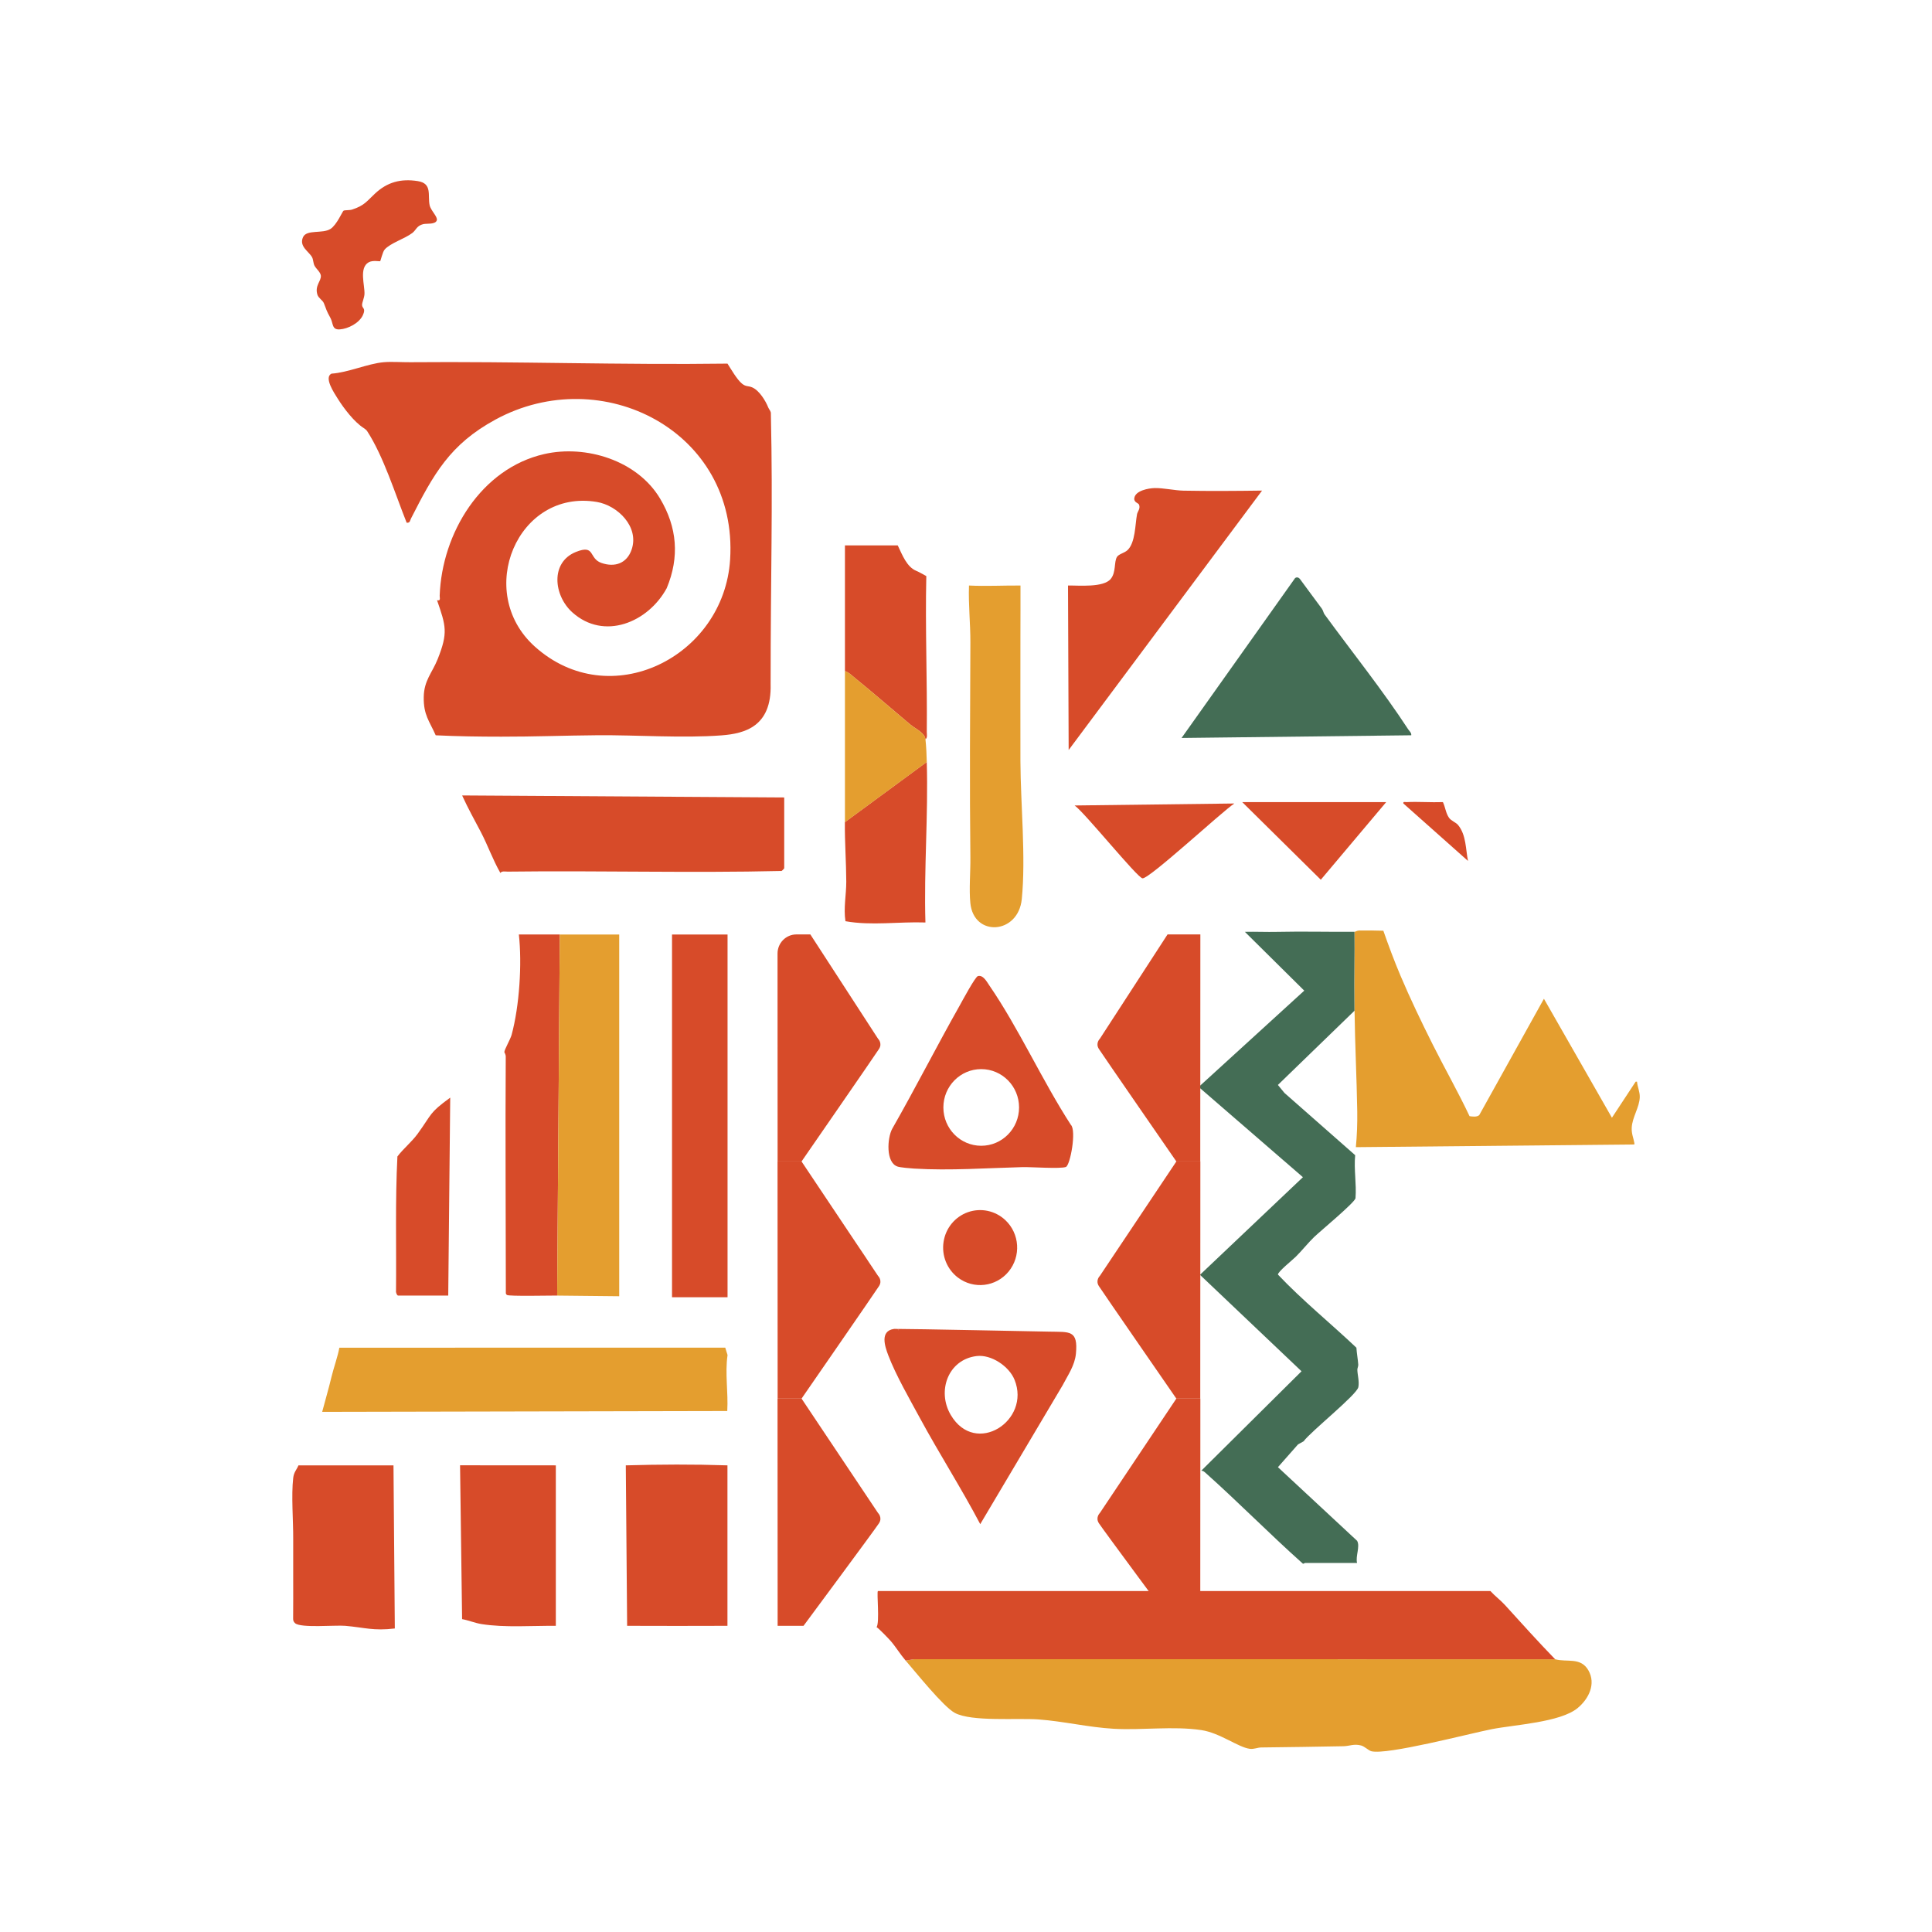 <?xml version="1.0" encoding="UTF-8"?>
<svg id="Capa_1" data-name="Capa 1" xmlns="http://www.w3.org/2000/svg" viewBox="0 0 595.28 595.28">
  <defs>
    <style>
      .cls-1 {
        fill: #d74b29;
      }

      .cls-2 {
        fill: #e49e2f;
      }

      .cls-3 {
        fill: #446d55;
      }
    </style>
  </defs>
  <g>
    <path class="cls-1" d="M224.14,112.02c1.15,1.78,2.91,4.89,4.47,6.18,1.25,1.02,1.87.62,3.13,1.15,2.19.92,4.15,4.12,5,6.27.21.53.86,1.09.78,1.89.64,29.26-.08,48.89-.08,83.32.35,13.02-7.94,15.2-15.12,15.75-12.01.91-25.99-.14-38.27-.04-9.82.08-19.82.46-29.65.44-6.79,0-13.46-.1-20.15-.42-1.95-4.41-3.77-6.24-3.69-11.74.07-5.18,2.58-7.45,4.3-11.75,3.25-8.17,2.53-10.2-.2-18.12,1.23.23.79-.63.81-1.42.69-19.3,12.8-39.18,32.2-43.62,12.87-2.94,28.71,1.95,35.72,13.73,5.26,8.83,6.03,18.01,2.03,27.6-5.72,10.53-19.31,16.23-29.09,7.43-5.77-5.2-6.83-15.44,1.16-18.62,5.98-2.38,3.83,1.99,7.78,3.39,4.17,1.47,7.91.15,9.36-4.15,2.35-6.97-4.3-13.55-10.75-14.63-24.42-4.1-37.75,27.74-19.14,44.52,23.14,20.86,58.32,3.3,60.22-26.77,2.5-39.54-39.51-60.94-72.28-43.14-14.08,7.65-19.07,16.8-26.04,30.48-.34.66-.24,1.4-1.34,1.32-3.56-8.93-7.1-20.41-12.18-28.24-.24-.36-.72-.72-1.09-.96-2.82-1.8-6.05-5.94-8.04-9.15-.95-1.53-4.27-6.39-1.86-7.59,5.15-.34,11.12-3.07,16.05-3.52,2.37-.22,5.63.02,8.17,0,32.57-.29,65.07.87,97.8.43"/>
    <path class="cls-2" d="M417.34,287.12c.2,0,.81-.4,1.4-.41,2.49-.05,5-.01,7.49.06,1.63,4.65,3.35,9.28,5.27,13.82,3.04,7.18,6.53,14.43,9.95,21.25,3.71,7.4,7.81,14.58,11.34,22.07.94.14,2.26.32,2.99-.33l19.93-35.85,20.95,36.66,7.32-11.12h.41c.13,1.63.88,3.05.85,4.73-.06,3.16-2.34,6.23-2.48,9.5-.08,1.87.52,3.03.82,4.72.02.13-.03.28,0,.41l-85.82.83c.35-3.64.48-7.27.43-10.94-.16-10.26-.71-20.89-.83-31.09-.01-.94,0-2.03-.02-3.07-.1-7.07.11-14.17.02-21.23"/>
    <path class="cls-2" d="M104.56,415.25l118.9-.02.71,2.28c-.83,5.72.25,11.46-.09,17.25l-124.81.26c.93-3.55,2.01-7.18,2.85-10.71.67-2.81,1.98-6.43,2.44-9.06"/>
    <path class="cls-1" d="M154.18,268.99c-2.45-4.33-3.79-8.33-6.03-12.64-2.13-4.09-3.79-6.95-5.76-11.26l99.24.62v21.83c0,.07-.63.73-.82.82-28.07.66-56.28-.15-84.4.2-.69,0-1.81-.26-2.23.42"/>
    <path class="cls-1" d="M388.86,151.16l-59.59,79.93-.2-50.68c3.35-.06,10.99.71,13.2-2.08,1.66-2.09.93-5.21,1.89-6.74.56-.9,2.32-1.21,3.24-2.08,2.44-2.3,2.34-7.86,2.93-11.03.18-.96,1.08-1.67.65-2.94-.21-.62-1.66-.68-1.48-2.05.31-2.34,4.38-3.06,6.25-3.11,2.59-.07,6.26.75,8.88.8,8.04.15,16.19.09,24.22-.02"/>
    <path class="cls-1" d="M172.48,287.94l-.81,111.24c-2.08-.01-14.85.27-15.48-.18-.17-.12-.28-.29-.33-.49-.01-24.3-.19-48.61-.03-72.92,0-.76-.43-1.29-.43-1.4-.04-.7,1.88-4,2.24-5.35,2.4-8.88,3.24-21.83,2.23-30.91h12.61Z"/>
    <path class="cls-2" d="M314.43,180.41c.03,5.15-.03,10.31-.02,15.47.02,12.8-.05,26.07,0,38.73.06,13.16,1.7,29.52.42,42.41-1.09,10.91-14.8,11.77-15.85,1.24-.43-4.26.06-9.6.01-14.02-.25-21.95-.09-44.16,0-66.3.02-5.88-.64-11.65-.43-17.53,5.17.26,10.65-.04,15.86,0"/>
    <path class="cls-1" d="M276.61,168.05c1.41,2.92,2.74,6.59,5.69,7.83,1.15.48,1.98,1.04,3.11,1.62-.36,15.81.31,32.23.15,48.03,0,.69.26,1.83-.41,2.26-.22-2.02-3.09-3.23-4.67-4.54-5.71-4.78-11.32-9.69-17.11-14.39-.9-.73-1.94-1.76-3.03-2.08-.02-12.9.02-25.83,0-38.73h16.27Z"/>
    <path class="cls-1" d="M138.72,338.2l-.61,60.98h-15.46c-.34,0-.72-1-.63-1.42.14-13.82-.28-27.68.43-41.43,1.86-2.47,4.39-4.44,6.27-7.04,4.54-6.26,3.41-6.29,10-11.09"/>
    <path class="cls-1" d="M118.51,76.91c-.63.7-1.22,3.46-1.38,3.57-.15.11-2.26-.37-3.52.33-3.06,1.71-1.18,7.06-1.31,9.79-.06,1.2-.75,2.58-.74,3.37.01,1.12,1.27.92.24,3.15-1.12,2.43-4.54,4.2-7.11,4.37-2.52.17-1.95-1.84-2.9-3.57-1.35-2.44-1.12-2.36-2.01-4.52-.37-.91-1.63-1.52-1.97-2.57-.92-2.89,1.27-4.26,1.04-5.96-.14-1.06-1.46-2.06-1.95-3.02-.4-.78-.34-1.79-.73-2.56-.9-1.75-4.1-3.32-2.81-6.2,1.11-2.48,5.98-.98,8.46-2.55,1.94-1.23,3.71-5.44,4.02-5.61.43-.25,1.81-.08,2.69-.37,3.71-1.22,4.45-2.51,6.98-4.88,3.78-3.55,7.94-4.7,13.2-3.88,4.55.71,3.03,4.36,3.66,7.41.34,1.65,2.53,3.57,2.22,4.65-.39,1.38-3.11.95-4.14,1.19-2.09.49-2.2,1.81-3.4,2.73-2.37,1.81-6.72,3.07-8.56,5.13"/>
    <path class="cls-1" d="M444.59,247.15c.73,1.54.89,3.44,1.89,4.84.67.94,2.07,1.37,2.76,2.19,2.57,3.08,2.35,7.67,3.08,11.09l-19.93-17.72c-.11-.68.55-.38,1.01-.41,3.71-.18,7.48.14,11.19,0"/>
    <path class="cls-2" d="M479.16,511.24c3.67,1.01,7.87-.74,10.25,3.42,2.42,4.22.06,8.84-3.33,11.63-5.34,4.4-19.35,5.1-26.52,6.51-6.8,1.34-32.21,8.02-37.04,6.78-.82-.21-2.08-1.49-3.14-1.77-2.24-.59-3.54.2-5.49.23-8.42.17-16.82.28-25.25.38-1.23.01-2.25.6-3.61.41-3.54-.48-9.18-4.91-14.88-5.76-8.73-1.3-18.17.09-27.04-.41-7.72-.44-15.46-2.32-23.19-2.88-6.62-.47-20.46.76-25.69-1.99-3.53-1.85-12.13-12.62-15.18-16.14l2.63-.43,197.49.02Z"/>
    <path class="cls-1" d="M459.23,490.23c1.25,1.41,3.13,2.82,4.48,4.31,5.1,5.62,10.17,11.25,15.45,16.7l-197.49-.02-2.63.43c-1.62-1.88-3.09-4.31-4.61-6.04-.72-.82-3.6-3.81-4.34-4.26,1-1.43,0-10.71.4-11.13h188.73Z"/>
    <path class="cls-1" d="M91.95,451.5h29.29s.41,50.26.41,50.26c-6.62.79-9.27-.29-15.26-.82-3.06-.27-13.75.75-15.47-.81-.46-.41-.62-.83-.6-1.45.07-8.18-.02-16.36.02-24.53.03-5.7-.62-13.33,0-18.75.21-1.85,1.01-2.44,1.63-3.91"/>
    <path class="cls-3" d="M417.34,287.12c.09,7.07-.12,14.16-.02,21.23.01,1.04,0,2.13.02,3.07l-23.6,22.87,2.03,2.47,21.78,19.17c-.43,4.46.45,8.81.1,13.29-.43,1.48-10.86,10.11-12.79,11.97-1.84,1.78-3.72,4.16-5.63,6.05-.9.9-5.61,4.68-5.47,5.49,7.59,8.01,16.17,14.94,24.17,22.52.1,1.68.46,3.57.57,5.19.04.56-.29,1.1-.28,1.6.04,1.65.65,3.56.31,5.35-.44,2.35-14.71,13.71-16.87,16.7l-1.71.94-6.2,7.03,24.4,22.69c.98,1.72-.54,4.72-.02,6.82h-16.06c-.13,0-.46.49-.82.05-10.16-9.06-19.72-18.82-29.88-27.88-.35-.31-.73-.6-1.23-.6l30.88-30.63-31.29-29.72,31.72-30.08-32.12-27.8,32.53-29.68-18.3-18.12c3.32-.08,6.66.09,9.98.01,8.01-.18,15.77.04,23.78-.02"/>
    <path class="cls-2" d="M172.48,287.94c6.1,0,12.21,0,18.31,0v111.45l-19.12-.2.81-111.24Z"/>
    <path class="cls-3" d="M408.13,189.32c8.51,11.65,17.88,23.33,25.8,35.46.38.57,1,1.01.9,1.77l-70.77.83,34.97-49.25c.47-.38,1.06-.24,1.45.2,2.24,3.08,4.54,6.12,6.79,9.19.43.59.51,1.34.86,1.81"/>
    <path class="cls-1" d="M193.23,500.94l-.41-49.44c10.46-.3,20.83-.35,31.32,0v49.44c-10.3.05-20.62.03-30.91,0"/>
    <path class="cls-1" d="M142.38,498.88l-.63-47.4,29.51.02v49.44c-7.33-.06-15.73.6-22.87-.53-2.08-.33-4.07-1.19-6.01-1.53"/>
    <path class="cls-1" d="M285.55,234.79c.49,16.47-.9,32.97-.41,49.44-8.25-.29-16.58,1.05-24.64-.39-.64-4.08.26-8.11.25-12.2-.02-5.98-.49-12.15-.43-18.32l25.22-18.54Z"/>
    <path class="cls-2" d="M285.15,227.79c.25,2.32.34,4.67.41,7l-25.22,18.54c0-.28,0-46.28,0-46.56,1.09.31,2.14,1.35,3.03,2.08,5.78,4.7,11.39,9.61,17.11,14.39,1.58,1.32,4.45,2.53,4.67,4.54"/>
    <path class="cls-1" d="M380.32,247.57c-3.77,2.46-26.04,23.13-28.28,23.06-1.52-.05-17.91-20.36-20.93-22.45l49.21-.61Z"/>
  </g>
  <polygon class="cls-1" points="427.1 247.15 406.96 271.06 382.76 247.15 427.1 247.15"/>
  <g>
    <path class="cls-2" d="M267.66,388.88c-1.59-2.18-2.63-4.05-4.07-6.18l4.07,6.18Z"/>
    <path class="cls-1" d="M276.61,409.48c.14,0,.27,0,.41,0l-.2.4-.2-.4Z"/>
    <path class="cls-1" d="M302.33,329.41c6.44,0,11.66,5.29,11.66,11.81s-5.22,11.81-11.66,11.81-11.66-5.28-11.66-11.81,5.22-11.81,11.66-11.81M276.58,359.45c.91.28,3.94.54,5.09.61,10.98.67,22.41-.17,33.35-.45,2.74-.07,11.57.58,13.38-.04,1.36-.46,3.33-11.29,1.55-12.99-8.78-13.54-16.07-29.79-25.12-42.95-.75-1.09-1.91-3.35-3.54-2.87-.84.25-4.86,7.75-5.64,9.15-7.08,12.53-13.61,25.4-20.75,37.9-1.53,2.82-2.03,10.48,1.68,11.63"/>
    <path class="cls-1" d="M298.24,373.49c-3.98,1.4-6.87,4.92-7.51,9.14-.65,4.22,1.05,8.45,4.42,11.01,4.86,3.69,11.72,2.88,15.61-1.84,3.89-4.73,3.44-11.71-1.03-15.89-3.1-2.89-7.51-3.82-11.49-2.42"/>
    <path class="cls-1" d="M292.95,435.98c-4.33-7.33-.85-17.09,7.97-18.16,4.48-.54,9.99,3.12,11.68,7.32,5.1,12.59-12.04,23.73-19.65,10.84M323.38,410.3c-.27,0-44.48-.9-46.37-.83l-.2.41-.2-.41c-.4.02-.85-.06-1.22,0-4.28.67-2.79,5.25-1.7,8.11,2.32,6.11,6.6,13.52,9.76,19.36,5.97,11.01,12.74,21.58,18.58,32.67l25.34-42.71c1.63-3.14,3.79-6.15,4.14-9.81.71-7.38-1.98-6.64-8.13-6.79"/>
  </g>
  <rect class="cls-1" x="207.06" y="287.94" width="17.11" height="111.76"/>
  <g>
    <path class="cls-1" d="M245.39,287.91h4.29l20.85,32.13s1.45,1.39.3,3.17c-1.14,1.79-23.86,34.65-23.86,34.65h-7.38l-.02-64.06c0-3.26,2.61-5.89,5.82-5.89"/>
    <path class="cls-1" d="M239.57,357.87h7.4l23.56,35.24s1.45,1.39.3,3.17c-1.14,1.79-23.86,34.65-23.86,34.65h-7.37l-.03-73.06Z"/>
    <path class="cls-1" d="M239.57,430.93h7.4l23.56,35.24s1.45,1.39.3,3.17c-1.14,1.79-23.25,31.6-23.25,31.6h-7.98l-.03-70.01Z"/>
    <path class="cls-1" d="M369.85,287.91h-10.11l-20.85,32.13s-1.45,1.39-.3,3.17c1.14,1.79,23.86,34.65,23.86,34.65h7.37l.03-69.96Z"/>
    <path class="cls-1" d="M369.85,357.87h-7.4l-23.56,35.24s-1.45,1.39-.3,3.17c1.14,1.79,23.86,34.65,23.86,34.65h7.37l.03-73.06Z"/>
    <path class="cls-1" d="M369.85,430.93h-7.4l-23.56,35.24s-1.45,1.39-.3,3.17c1.14,1.79,23.25,31.6,23.25,31.6h7.98l.03-70.01Z"/>
  </g>
</svg>